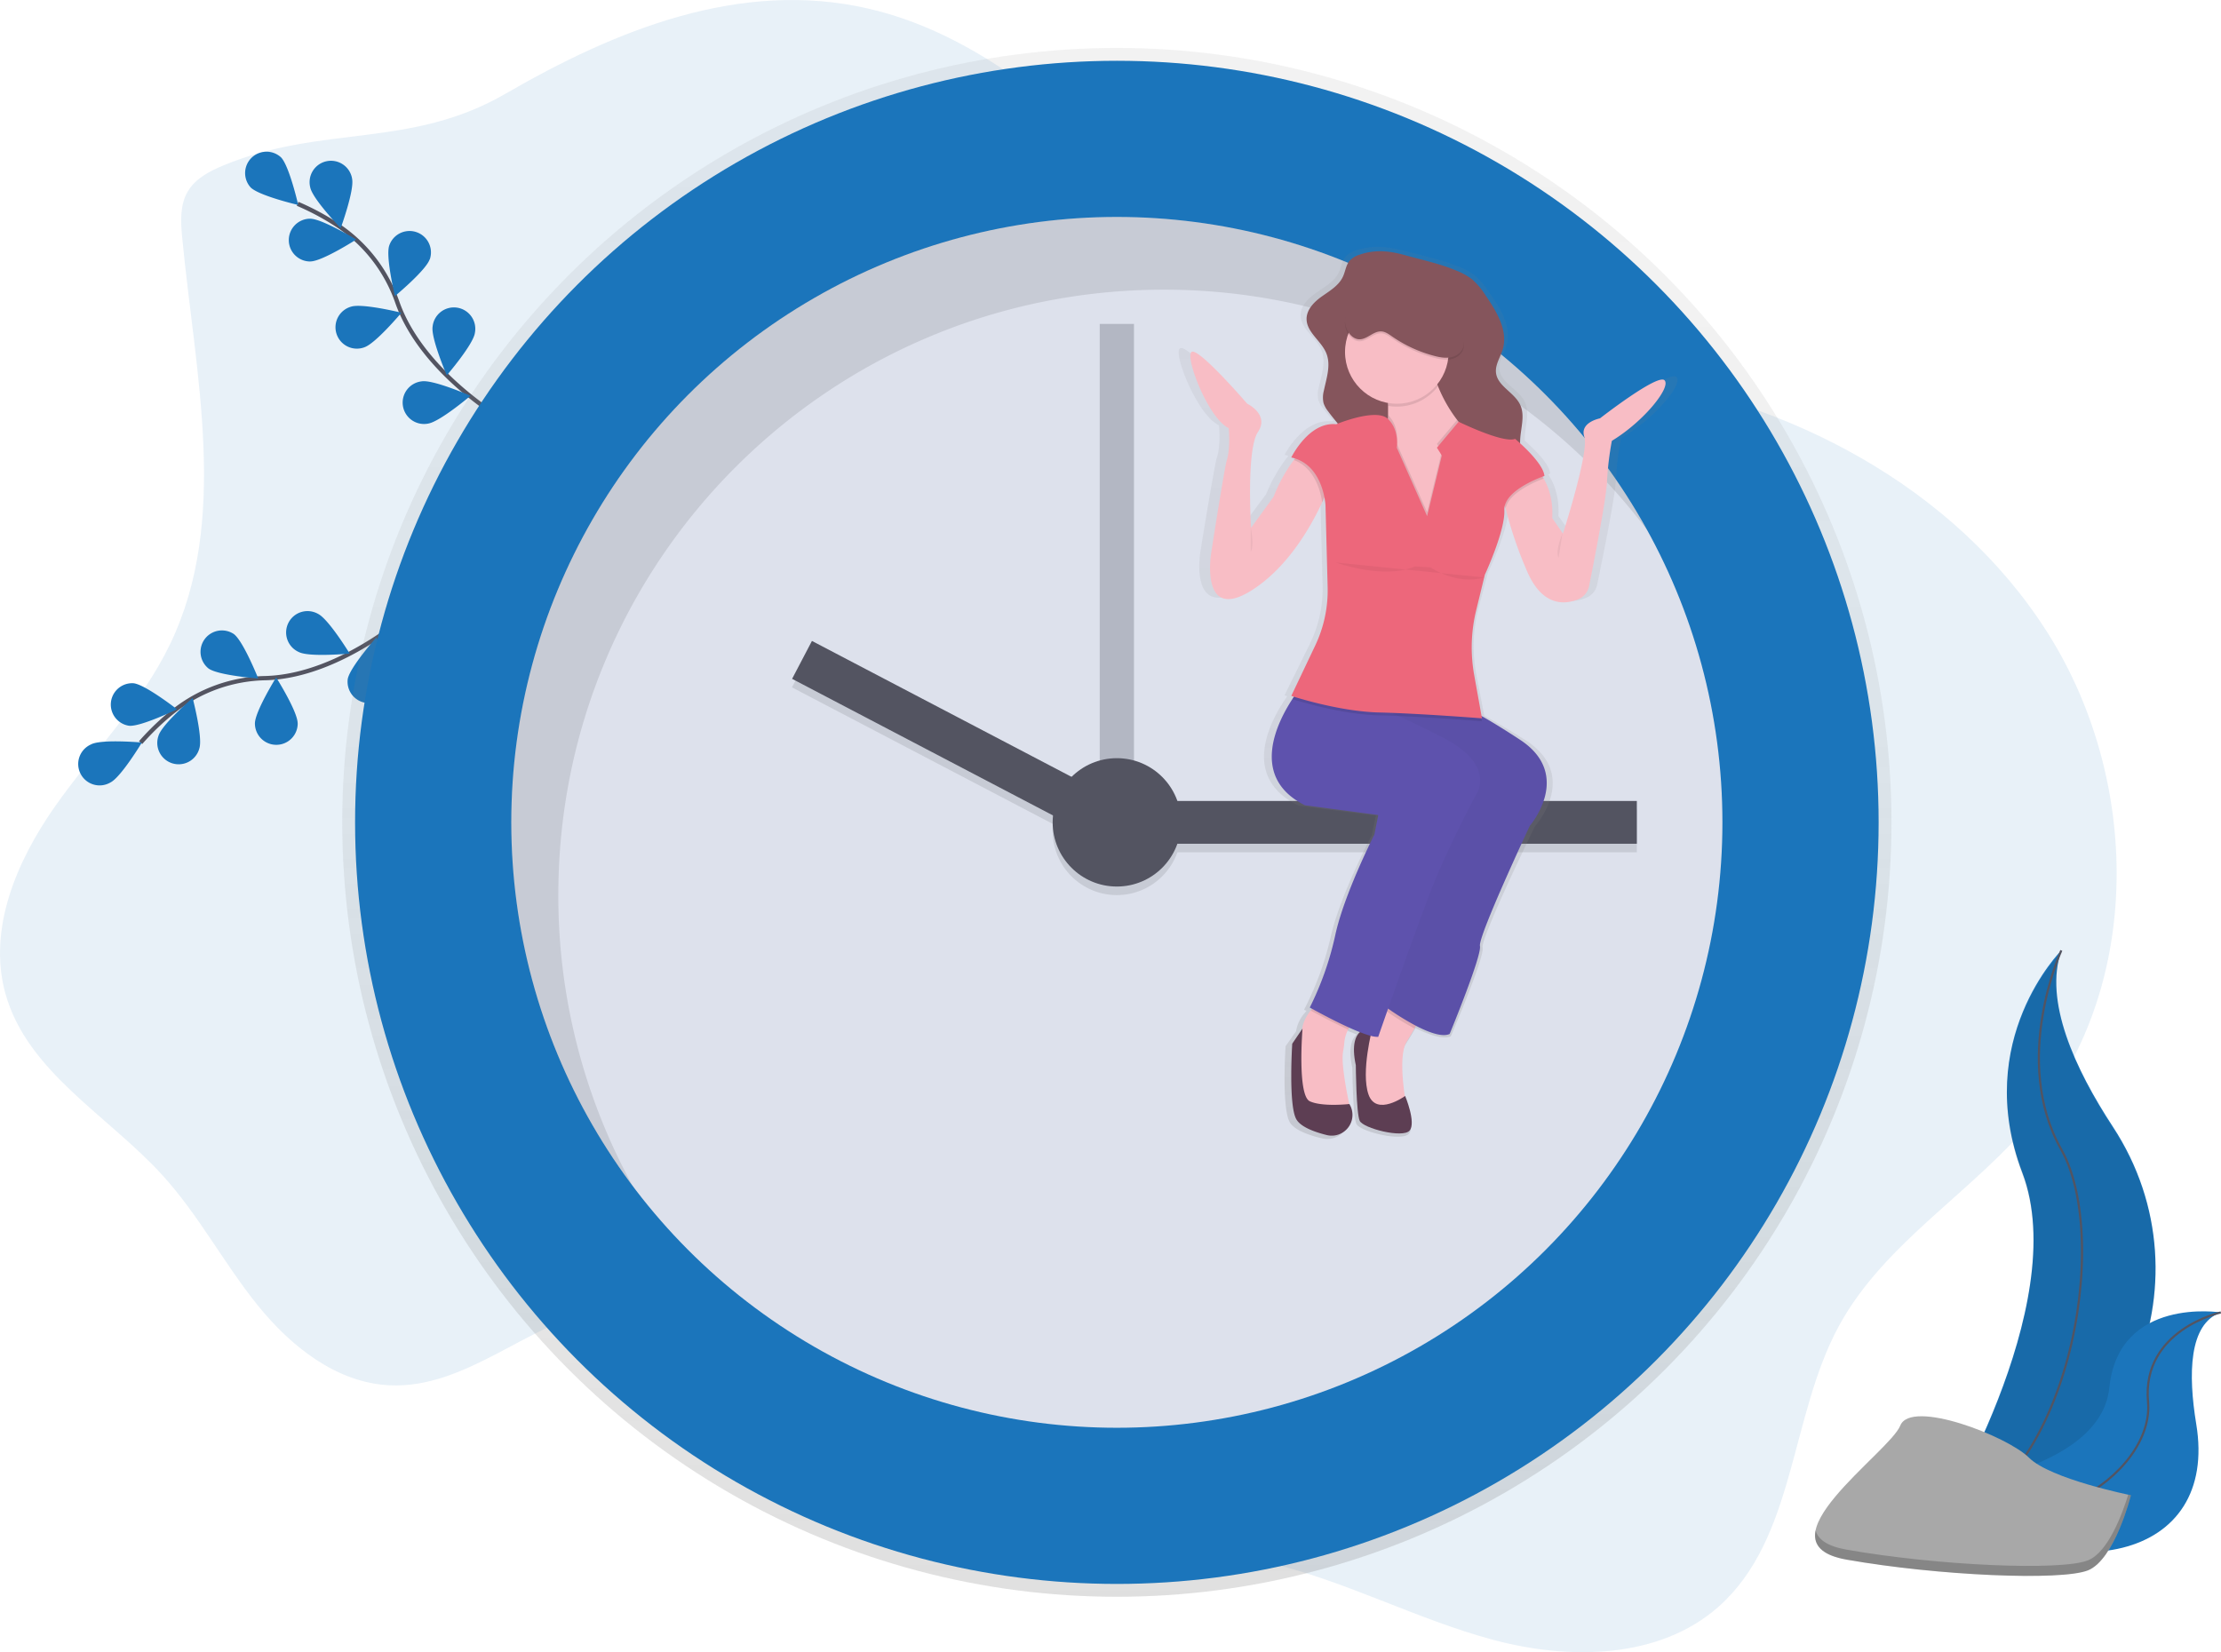 <svg xmlns="http://www.w3.org/2000/svg" xmlns:xlink="http://www.w3.org/1999/xlink" id="2b8e3008-3352-469a-8231-8c916447ef06" width="1037.94" height="772.29" data-name="Layer 1" viewBox="0 0 1037.94 772.29"><defs><linearGradient id="60672ce7-bfbc-4a60-a482-eb57e060a9c7" x1="521.94" x2="521.94" y1="746.41" y2="22.41" gradientUnits="userSpaceOnUse"><stop offset="0" stop-color="gray" stop-opacity=".25"/><stop offset=".54" stop-color="gray" stop-opacity=".12"/><stop offset="1" stop-color="gray" stop-opacity=".1"/></linearGradient><linearGradient id="b310ffb6-9937-4369-8bc9-4e3f67e27eb9" x1="748.44" x2="748.44" y1="596.28" y2="179.26" xlink:href="#60672ce7-bfbc-4a60-a482-eb57e060a9c7"/></defs><title>time management</title><path fill="#1b75bb" d="M185.48,141.19c-6.46,2.68-13.09,6.12-16.64,12.15-3.76,6.37-3.31,14.28-2.61,21.65,6.1,63.92,22.17,131.9-5.58,189.8-13.47,28.09-36,50.6-53.92,76.11s-31.45,57.36-23.13,87.37c10.16,36.67,48.08,57,73.64,85.22,16.73,18.45,28.46,40.87,44.07,60.28s37,36.51,61.92,37.65c35.84,1.65,65-29.3,100.14-36.47,36-7.34,72.25,11.34,101.44,33.7s55.74,49.45,89.75,63.41c37.56,15.43,79.9,13.07,119.44,22.34,36,8.45,69.14,26.42,104.88,36s77.63,9,105.32-15.47c36.09-32,33.25-89,56.3-131.33,21.41-39.33,63.32-62.81,91.53-97.58,50.76-62.58,49.1-158.23,6-226.29s-121.17-109.27-201-120c-36-4.83-73.07-4.17-107.68-15.16C636.71,195.17,581.58,89.83,487,67.91,426.88,54,368.41,78.09,317.2,107.74,272.75,133.48,231.74,122,185.48,141.19Z" opacity=".1" transform="translate(-81.08 -63.86)"/><path fill="none" stroke="#535461" stroke-miterlimit="10" stroke-width="2" d="M275.76,347.69S241.63,379.9,205,380.86a71.09,71.09,0,0,0-42.37,15.07A119.57,119.57,0,0,0,146.79,411" transform="translate(-81.08 -63.86)"/><path fill="#1b75bb" d="M123.69,411.79c4.92-2.5,23.7-.84,23.7-.84s-9.74,16.15-14.66,18.65a10,10,0,1,1-9-17.81Z" transform="translate(-81.08 -63.86)"/><path fill="#1b75bb" d="M143.46,383.24c5.49.58,20.35,12.18,20.35,12.18s-17,8.26-22.44,7.69a10,10,0,0,1,2.09-19.87Z" transform="translate(-81.08 -63.86)"/><path fill="#1b75bb" d="M190.34,360.23c4.44,3.27,11.42,20.79,11.42,20.79s-18.81-1.43-23.25-4.69a10,10,0,0,1,11.83-16.1Z" transform="translate(-81.08 -63.86)"/><path fill="#1b75bb" d="M229.73,350.82c4.93,2.47,14.77,18.56,14.77,18.56s-18.78,1.77-23.71-.7a10,10,0,1,1,8.94-17.86Z" transform="translate(-81.08 -63.86)"/><path fill="#1b75bb" d="M174.26,413.63c1.64-5.27-3.16-23.51-3.16-23.51s-14.28,12.32-15.92,17.59a10,10,0,1,0,19.08,5.92Z" transform="translate(-81.08 -63.86)"/><path fill="#1b75bb" d="M220.19,402c0-5.52-10.05-21.48-10.05-21.48s-9.94,16-9.93,21.54a10,10,0,0,0,20-.06Z" transform="translate(-81.08 -63.86)"/><path fill="#1b75bb" d="M263.28,384.64c.92-5.44-6.28-22.87-6.28-22.87s-12.51,14.12-13.42,19.56a10,10,0,0,0,19.7,3.32Z" transform="translate(-81.08 -63.86)"/><path fill="none" stroke="#535461" stroke-miterlimit="10" stroke-width="2" d="M320.11,262.39S279,239.81,266.78,205.22a71.09,71.09,0,0,0-27.37-35.69,119.57,119.57,0,0,0-19.24-10.4" transform="translate(-81.08 -63.86)"/><path fill="#1b75bb" d="M212.37,137.38c3.89,3.91,8.08,22.3,8.08,22.3s-18.36-4.3-22.25-8.22a10,10,0,0,1,14.17-14.08Z" transform="translate(-81.08 -63.86)"/><path fill="#1b75bb" d="M245.62,147.41c1.14,5.4-5.33,23.11-5.33,23.11s-13.07-13.59-14.21-19a10,10,0,1,1,19.55-4.12Z" transform="translate(-81.08 -63.86)"/><path fill="#1b75bb" d="M281.92,185c-1.74,5.23-16.27,17.26-16.27,17.26s-4.42-18.33-2.68-23.57a10,10,0,0,1,19,6.31Z" transform="translate(-81.08 -63.86)"/><path fill="#1b75bb" d="M303,219.55c-.83,5.45-13.12,19.76-13.12,19.76s-7.46-17.32-6.63-22.77a10,10,0,1,1,19.75,3Z" transform="translate(-81.08 -63.86)"/><path fill="#1b75bb" d="M226.16,186.07c5.52-.06,21.4-10.24,21.4-10.24s-16.11-9.8-21.63-9.74a10,10,0,1,0,.23,20Z" transform="translate(-81.08 -63.86)"/><path fill="#1b75bb" d="M251.32,226.21c5.24-1.71,17.35-16.17,17.35-16.17s-18.31-4.53-23.55-2.82a10,10,0,1,0,6.2,19Z" transform="translate(-81.08 -63.86)"/><path fill="#1b75bb" d="M281.12,261.87c5.46-.8,19.84-13,19.84-13s-17.28-7.56-22.73-6.76a10,10,0,1,0,2.9,19.77Z" transform="translate(-81.08 -63.86)"/><circle cx="521.94" cy="384.41" r="362" fill="url(#60672ce7-bfbc-4a60-a482-eb57e060a9c7)"/><circle cx="521.94" cy="384.41" r="356" fill="#1b75bb"/><circle cx="521.94" cy="384.41" r="283" fill="#dde1ec"/><rect width="16" height="250" x="513.94" y="151.41" fill="#535461" opacity=".3"/><g opacity=".1"><rect width="226" height="20" x="538.94" y="378.41"/><rect width="20" height="160.52" x="516.95" y="333.31" transform="translate(-164.99 624.63) rotate(-62.36)"/><circle cx="521.94" cy="388.41" r="30"/></g><rect width="226" height="20" x="538.94" y="374.41" fill="#535461"/><rect width="160.52" height="20" x="446.69" y="399.57" fill="#535461" transform="translate(169.1 -261.59) rotate(27.64)"/><circle cx="521.94" cy="384.41" r="30" fill="#535461"/><g opacity=".1"><path d="M342,482.27c0-156.3,126.7-283,283-283A282.56,282.56,0,0,1,851.16,312.11C803,224.59,710,165.27,603,165.27c-156.3,0-283,126.7-283,283a281.74,281.74,0,0,0,56.87,170.16A281.71,281.71,0,0,1,342,482.27Z" transform="translate(-81.08 -63.86)"/></g><path fill="url(#b310ffb6-9937-4369-8bc9-4e3f67e27eb9)" d="M864.5,240.09c-3.36-3.23-31.64,18-31.64,18s-10.07,1.84-7.67,8.75-10.55,45.61-10.55,45.61l-5.27-7.37c.51-8.65-1.87-14.78-4.19-18.6-.19-.31-.38-.61-.57-.89l.92-.32c-.35-4.72-7.9-11.91-11.91-15.43,0-.51,0-1,0-1.52.25-5.64,2.51-11.59,0-16.7-2.84-5.83-11.15-8.76-11.85-15.16-.42-3.82,2.16-7.27,3.3-10.95,2.72-8.8-2.93-17.78-8.33-25.36a35.47,35.47,0,0,0-6.61-7.62,32.08,32.08,0,0,0-7.94-4.24c-7.91-3.2-16-4.81-24.16-7-7.83-2.08-15.05-3.07-23-.46a11.31,11.31,0,0,0-5,2.87c-1.89,2.12-2.14,5.14-3.38,7.67-2,4.07-6.31,6.5-10.12,9.11s-7.63,6.19-7.65,10.69c0,6.39,7.3,10.41,9.74,16.36,2.28,5.54,0,11.71-1.27,17.55a11.79,11.79,0,0,0-.15,5.79,12.44,12.44,0,0,0,2.24,3.9c1.51,2,3.13,3.86,4.74,5.76l-.74.29c-13.42-1.38-22.05,15.66-22.05,15.66.62.13,1.21.28,1.79.45l-.57.74a72.75,72.75,0,0,0-9.85,17.23l-11,14.74s-2.4-36.86,3.36-45.15-5.27-13.36-5.27-13.36-24-26.72-27.33-24.42,8.15,31.33,18.22,35.94c0,0,1,9.21-1,15.2-1.21,3.79-7.67,43.77-7.67,43.77s-5.75,33.63,20.62,17c17.13-10.78,28.2-29.34,33.84-41q.59-1.23,1.11-2.35a28.15,28.15,0,0,1,.53,3.75l1,38.53a58.48,58.48,0,0,1-6.06,27.52L681.36,388.9l1.31.4-.79,1.14c-7.74,11.39-20.9,37,6.19,50.05l36,4.61-1.92,9.21s-14.86,28.1-19.18,47.45a142.19,142.19,0,0,1-12.47,34.09l1.11.59c-.23.26-.47.53-.7.81a17.38,17.38,0,0,0-4.16,8.72l-4.88,6.92s-1.92,28.56,1.92,35.48c2.1,3.78,9.07,6.18,15,7.58,8.8,2.09,15.9-7,11.23-14.49l-.06-.1h-.09c-1-4.65-4.06-19.08-3.06-24.56.28-1.56.54-3.11.67-4.69a16.58,16.58,0,0,1,1.86-5.93c.16-.31.33-.61.5-.91l.52.22c1.61.69,3.2,1.34,4.71,1.91-2.34,2.13-4,6.54-2,15.61,0,0,.19,22.69,1.92,26.26s21.09,8.29,24.45,4.61-2.16-16.36-2.16-16.36l-.17.12c-1.11-7.35-2.48-20.51.89-25.69,1.36-2.09,2.68-4.25,3.86-6.27l.73-1.25h0c6.26,3.12,12.88,5.47,16.5,3.84,0,0,15.82-36.86,14.86-41.46s24.45-56.67,24.45-56.67,21.57-24-4.79-40.54c-8.37-5.27-14.47-8.81-18.9-11.2L771,379a70.92,70.92,0,0,1,1-30.66L776,333.08h0l.33-1.3s10.07-20.73,9.59-30.41a7,7,0,0,1,.25-2.23c.11.46.23.94.36,1.44a185.88,185.88,0,0,0,10.42,29.36c7.65,17.26,19,15.89,25.22,13.44a8.61,8.61,0,0,0,5.31-6.22c2.24-10.74,8.39-40.83,8.78-49.14a139.79,139.79,0,0,1,2.4-19.35C854.44,259.44,867.86,243.32,864.5,240.09Z" transform="translate(-81.08 -63.86)"/><path fill="#f8bdc5" d="M747.11,535.31s-2.11,4.23-5,9.31c-1.13,2-2.39,4.15-3.68,6.22-4.57,7.31,0,30.6,0,30.6l-10,1.37-10-5-1.83-16.9V548.55L728,535.8l5-5.52Z" transform="translate(-81.08 -63.86)"/><g opacity=".1"><path d="M747.11,535.31s-2.11,4.23-5,9.31a123.85,123.85,0,0,1-12.78-7.86l-.88-.62-.47-.34,5-5.52Z" transform="translate(-81.08 -63.86)"/></g><path fill="#5e52ad" d="M796,449.89s-24.21,51.61-23.29,56.18-14.16,41.11-14.16,41.11c-3.44,1.62-9.76-.71-15.72-3.8a123.23,123.23,0,0,1-13-8l-.88-.62-.53-.38,39.74-110.08L733,398.51l-2.6-1.91L714.68,385l48,8.68s1.67-.21,10.5,4.73c4.24,2.37,10.13,5.92,18.27,11.26C816.54,426.14,796,449.89,796,449.89Z" transform="translate(-81.08 -63.86)"/><g opacity=".03"><path d="M796,449.89s-24.21,51.61-23.29,56.18-14.16,41.11-14.16,41.11c-3.44,1.62-9.76-.71-15.72-3.8a123.23,123.23,0,0,1-13-8l-.88-.62-.53-.38,39.74-110.08L733,398.51l-2.6-1.91L714.68,385l48,8.68s1.67-.21,10.5,4.73c4.24,2.37,10.13,5.92,18.27,11.26C816.54,426.14,796,449.89,796,449.89Z" transform="translate(-81.08 -63.86)"/></g><path fill="#5d3e53" d="M722.45,544.44s-11.88-1.83-7.76,17.36c0,0,.18,22.5,1.83,26s20.1,8.22,23.29,4.57-2.06-16.21-2.06-16.21-13.47,9.82-17.13-.69S722.45,544.44,722.45,544.44Z" transform="translate(-81.08 -63.86)"/><path fill="#f8bdc5" d="M714.22,540.79a14.4,14.4,0,0,0-3.11,4.32,16.92,16.92,0,0,0-1.77,5.88c-.12,1.56-.37,3.11-.63,4.65-1.14,6.51,3.23,25.8,3.23,25.8l-17.36,2.74-6.39-6.85-1.37-15.07a54.61,54.61,0,0,0,2.74-16c0-3.93,2-7.44,4-10a27.5,27.5,0,0,1,4.63-4.59S717.88,537.59,714.22,540.79Z" transform="translate(-81.08 -63.86)"/><g opacity=".1"><path d="M714.22,540.79a14.4,14.4,0,0,0-3.11,4.32c-7.11-3.21-14.58-7.26-17.3-8.76l-.21-.11a27.5,27.5,0,0,1,4.63-4.59S717.88,537.59,714.22,540.79Z" transform="translate(-81.08 -63.86)"/></g><path fill="#5e52ad" d="M770.41,436.19S759,457.66,751.68,475.47c-4.8,11.7-14.72,39.56-21,57.3l-.92,2.62c-2.76,7.85-4.6,13.16-4.6,13.16a11.89,11.89,0,0,1-3.59-.53c-1.08-.29-2.29-.68-3.58-1.16l-1.45-.55c-1.44-.56-3-1.21-4.49-1.89-7.26-3.24-15-7.46-17.81-9l-1.06-.59A144.48,144.48,0,0,0,705.09,501c4.11-19.18,18.27-47,18.27-47l1.83-9.14-34.26-4.57c-25.81-12.9-13.27-38.33-5.9-49.62A66.66,66.66,0,0,1,689.1,385L716.51,391s4.32,1.38,13.92,5.63l4.41,2c5.38,2.47,12,5.65,20,9.73C781.82,422,770.41,436.19,770.41,436.19Z" transform="translate(-81.08 -63.86)"/><path fill="#5d3e53" d="M711.77,580.07a9.7,9.7,0,0,1-10.7,14.36c-5.61-1.39-12.26-3.77-14.26-7.52-3.65-6.85-1.83-35.17-1.83-35.17l4.8-7.08s-2.51,31.29,3.43,34,18.5,1.27,18.5,1.27Z" transform="translate(-81.08 -63.86)"/><path fill="#85555c" d="M716.63,182.86a10.68,10.68,0,0,0-4.8,2.85c-1.8,2.1-2,5.1-3.22,7.61-1.9,4-6,6.45-9.64,9s-7.27,6.14-7.29,10.6c0,6.34,7,10.32,9.28,16.21,2.17,5.5,0,11.61-1.21,17.4a12.15,12.15,0,0,0-.14,5.74,12.47,12.47,0,0,0,2.14,3.87c4.41,6,9.89,11.32,12.84,18.15,2.24,5.19,2.86,10.92,3.45,16.55.85,8.1,1.7,16.35.16,24.35a2.46,2.46,0,0,0,0,1.47,2.28,2.28,0,0,0,1.17,1,24,24,0,0,0,32.49-12c2-4.53,2.77-10,6.73-12.94a3.37,3.37,0,0,1,1.61-.73,4.71,4.71,0,0,1,2.6.87c5.14,2.78,11.37,2.86,17.1,1.72,3.46-.69,7-1.92,9.29-4.62,4.51-5.36,2-13.37,2.3-20.36.24-5.59,2.39-11.49,0-16.55-2.7-5.78-10.63-8.68-11.29-15-.4-3.78,2.06-7.21,3.15-10.85,2.59-8.73-2.79-17.63-7.93-25.14a34.81,34.81,0,0,0-6.29-7.55,30.19,30.19,0,0,0-7.56-4.2c-7.53-3.17-15.21-4.77-23-6.93C731.11,181.25,724.24,180.26,716.63,182.86Z" transform="translate(-81.08 -63.86)"/><path fill="#f8bdc5" d="M754.88,313.32H728.38V270.38a80,80,0,0,0,1.38-12.5c0-1.41,0-2.85,0-4.3-.25-5.12-1.31-10.23-4.09-13.35-7.31-8.22,23.75-6.85,23.75-6.85a77.31,77.31,0,0,0,3.7,11.06,67.25,67.25,0,0,0,8.9,15.67,36.26,36.26,0,0,0,12.07,10.27C792.33,279.52,754.88,313.32,754.88,313.32Z" transform="translate(-81.08 -63.86)"/><g opacity=".1"><path d="M753.09,244.44a24.25,24.25,0,0,1-23.36,9.14c-.25-5.12-1.31-10.23-4.09-13.35-7.31-8.22,23.75-6.85,23.75-6.85A77.31,77.31,0,0,0,753.09,244.44Z" transform="translate(-81.08 -63.86)"/></g><circle cx="652.78" cy="164.51" r="24.21" fill="#f8bdc5"/><path fill="#f8bdc5" d="M834.35,269.93a143.91,143.91,0,0,0-2.28,19.18c-.37,8.23-6.23,38.07-8.37,48.72a8.45,8.45,0,0,1-5.06,6.17c-5.94,2.43-16.74,3.79-24-13.32a189.36,189.36,0,0,1-9.93-29.1,78.65,78.65,0,0,1-2-10.18l16-8.68a19.71,19.71,0,0,1,3.78,4.85c2.21,3.79,4.48,9.87,4,18.44l5,7.31s12.33-38.37,10-45.22,7.31-8.68,7.31-8.68,26.95-21,30.15-17.81S849.42,260.79,834.35,269.93Z" transform="translate(-81.08 -63.86)"/><path fill="#f8bdc5" d="M703.26,288.2a108,108,0,0,1-4.3,10.5c-5.38,11.57-15.92,30-32.24,40.66-25.12,16.44-19.64-16.9-19.64-16.9s6.15-39.64,7.31-43.39c1.83-5.94.91-15.07.91-15.07-9.59-4.57-20.55-33.34-17.36-35.63s26,24.21,26,24.21,10.51,5,5,13.25-3.2,44.76-3.2,44.76L676.31,296a72.9,72.9,0,0,1,9.39-17.08c2-2.73,3.4-4.38,3.4-4.38Z" transform="translate(-81.08 -63.86)"/><g opacity=".1"><path d="M802.5,287.57c-3.36,1.24-16.37,6.49-17.81,14a78.65,78.65,0,0,1-2-10.18l16-8.68A19.71,19.71,0,0,1,802.5,287.57Z" transform="translate(-81.08 -63.86)"/></g><g opacity=".1"><path d="M703.26,288.2a108,108,0,0,1-4.3,10.5c-.62-4.52-3.17-16.08-13.26-19.81,2-2.73,3.4-4.38,3.4-4.38Z" transform="translate(-81.08 -63.86)"/></g><g opacity=".1"><path d="M754.88,313.32H728.38V270.38a80,80,0,0,0,1.38-12.5c5.45,5.26,4.1,13.41,4.1,13.41l14.16,32L754.88,275l-2.28-3.65,9.4-11.18a36.26,36.26,0,0,0,12.07,10.27C792.33,279.52,754.88,313.32,754.88,313.32Z" transform="translate(-81.08 -63.86)"/></g><g opacity=".1"><path d="M773.6,401s-20.76-1.65-38.77-2.43l-1.81-.08c-2.56-.1-5-.18-7.39-.24-17.48-.42-37.25-6.53-40.61-7.6A66.66,66.66,0,0,1,689.1,385L716.51,391s4.32,1.38,13.92,5.63L714.68,385l48,8.68s1.67-.21,10.5,4.73Z" transform="translate(-81.08 -63.86)"/></g><path fill="#ed677b" d="M754.88,276.78l-2.28-3.65L762.74,261s20.91,10.25,26.39,8c0,0,13.25,11,13.7,17.36,0,0-19.18,6.39-18.73,16S775,332.5,775,332.5l-4,16.42a73.09,73.09,0,0,0-1,30.4l3.65,20.33s-28.78-2.28-48-2.74-41.11-7.76-41.11-7.76l11.21-23.59a60,60,0,0,0,5.78-27.28l-1-38.19s-.91-19.18-16-22.38c0,0,8.22-16.9,21-15.53,0,0,18.62-7.77,24.15-2.52s4.17,13.48,4.17,13.48l14.16,32Z" transform="translate(-81.08 -63.86)"/><g opacity=".1"><path d="M716.39,223.38c3.67,0,6.55-3.89,10.22-3.69,1.9.1,3.53,1.31,5.1,2.4a62.25,62.25,0,0,0,19.51,9c2.71.72,5.58,1.26,8.3.6s5.27-2.8,5.58-5.59a9.53,9.53,0,0,0-.48-3.63,44.87,44.87,0,0,0-19.54-25.79c-3.8-2.33-8.44-4.11-12.65-2.65-3.8,1.31-6.25,4.87-9,7.8a34.2,34.2,0,0,1-7,5.68c-2,1.21-5,2-6.15,4.22C708.11,215.87,711.52,223.34,716.39,223.38Z" transform="translate(-81.08 -63.86)"/></g><path fill="#85555c" d="M716.39,222.47c3.67,0,6.55-3.89,10.22-3.69,1.9.1,3.53,1.31,5.1,2.4a62.25,62.25,0,0,0,19.51,9c2.71.72,5.58,1.26,8.3.6s5.27-2.8,5.58-5.59a9.53,9.53,0,0,0-.48-3.63,44.87,44.87,0,0,0-19.54-25.79c-3.8-2.33-8.44-4.11-12.65-2.65-3.8,1.31-6.25,4.87-9,7.8a34.2,34.2,0,0,1-7,5.68c-2,1.21-5,2-6.15,4.22C708.11,215,711.52,222.42,716.39,222.47Z" transform="translate(-81.08 -63.86)"/><path d="M705.32,326.79s22.38,8.22,37,1.83l7.31.46s12.15,8.52,25,4.71" opacity=".05" transform="translate(-81.08 -63.86)"/><path d="M811.29,313.09s-3.65,8.68-1.83,11.42" opacity=".05" transform="translate(-81.08 -63.86)"/><path d="M665.58,310.35s1.83,8.68,0,11.42" opacity=".05" transform="translate(-81.08 -63.86)"/><path fill="#1b75bb" d="M1044.4,508.14s-41.84,41.84-18.22,103.92S985.7,777.38,985.7,777.38s.69-.1,2-.32c85.93-15.17,128.62-113.44,80.84-186.45C1050.73,563.46,1036.15,531.62,1044.4,508.14Z" transform="translate(-81.08 -63.86)"/><path d="M1044.4,508.84s-41.84,41.84-18.22,103.92S985.7,778.07,985.7,778.07s.69-.1,2-.32c85.93-15.17,128.62-113.44,80.84-186.45C1050.73,564.16,1036.15,532.32,1044.4,508.84Z" opacity=".1" transform="translate(-81.08 -63.86)"/><path fill="none" stroke="#535461" stroke-miterlimit="10" d="M1044.4,508.14s-23.62,51.28,0,93.12,4,159.25-58.71,176.12" transform="translate(-81.08 -63.86)"/><path fill="#1b75bb" d="M1118.92,677.36s-47.74-7.6-52.09,35.18S975,761.25,975,761.25l1.64,1.09c72.2,47.4,141.23,30.19,130.82-32.75C1103.62,706.2,1103.94,682.7,1118.92,677.36Z" transform="translate(-81.08 -63.86)"/><path fill="none" stroke="#535461" stroke-miterlimit="10" d="M1118.92,677.36s-37.06,8.13-34,41.83-55,74.09-109.88,42.07" transform="translate(-81.08 -63.86)"/><path fill="#a8a8a8" d="M1076.92,762.81s-37.6-7.52-47.63-17.55-55.15-27.57-60.16-15-67.68,55.15-25.07,62.67,100.27,10,112.8,5S1076.92,762.81,1076.92,762.81Z" transform="translate(-81.08 -63.86)"/><path d="M944.06,788.24c42.62,7.52,100.27,10,112.8,5,9.55-3.82,16.18-22.16,18.8-30.7l1.25.26s-7.52,30.08-20.05,35.09-70.19,2.51-112.8-5c-12.3-2.17-15.82-7.27-14.49-13.72C930.61,783.38,934.9,786.62,944.06,788.24Z" opacity=".2" transform="translate(-81.08 -63.86)"/></svg>